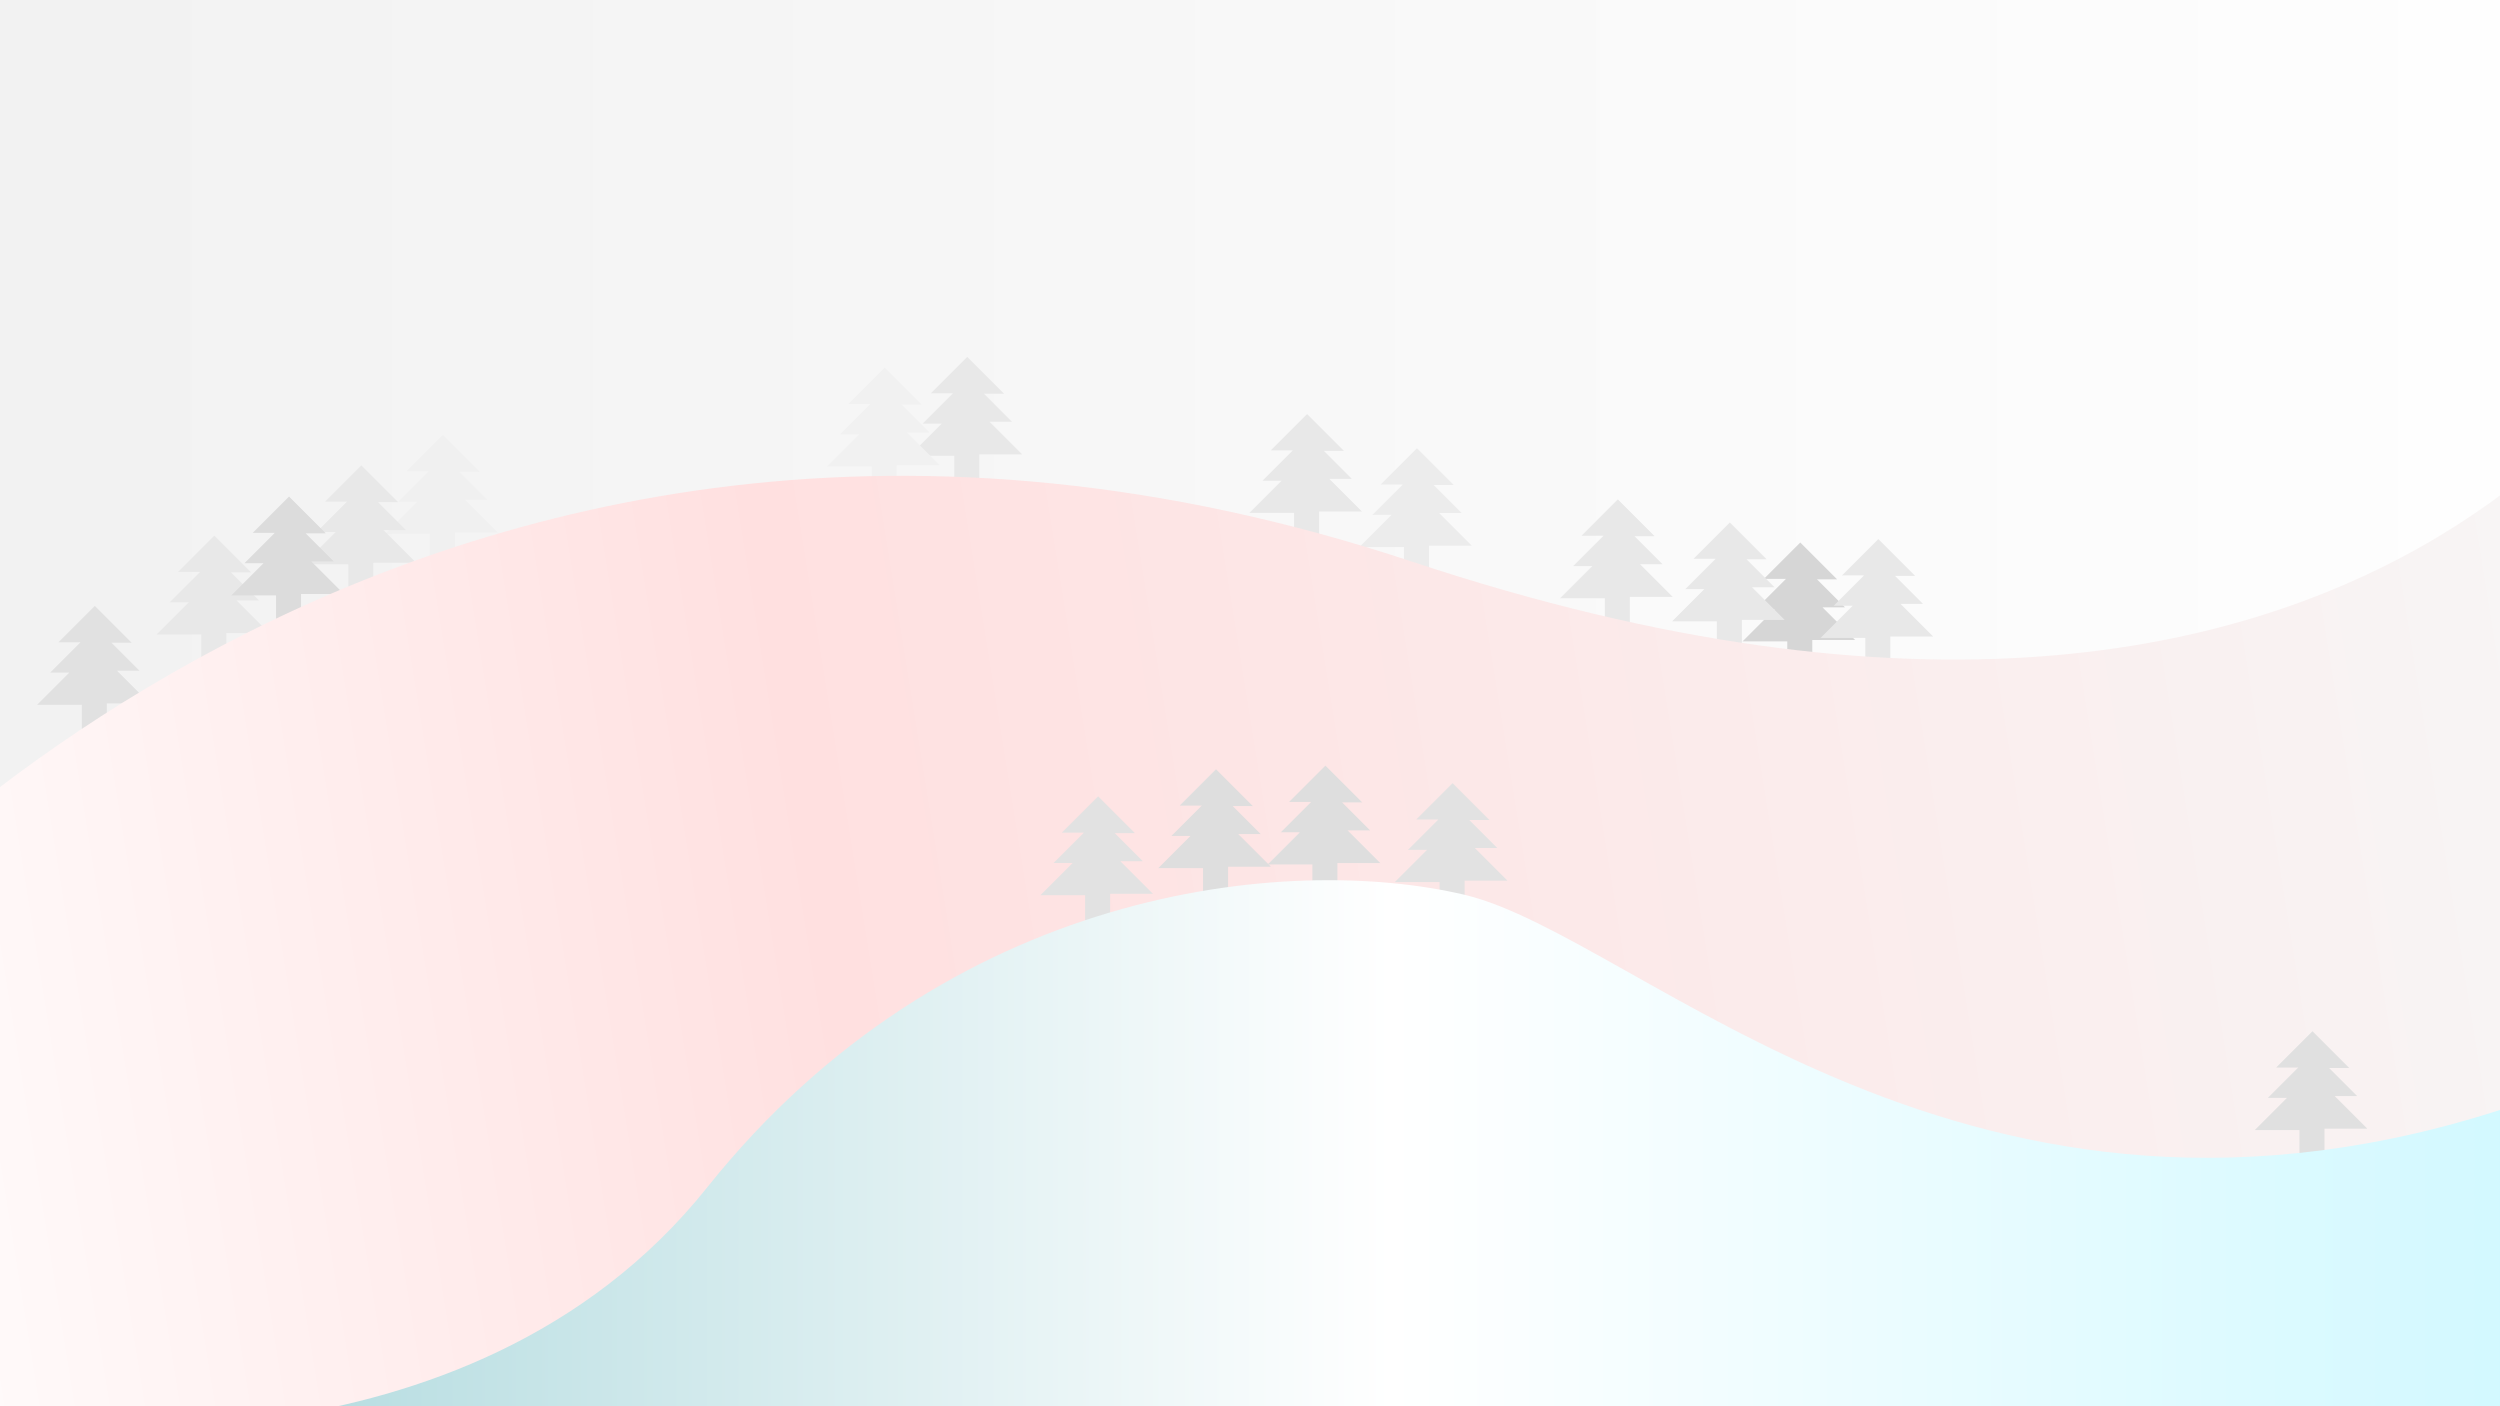 <?xml version="1.0" encoding="UTF-8" standalone="no"?>
<!-- Created with Inkscape (http://www.inkscape.org/) -->

<svg
   xmlns:osb="http://www.openswatchbook.org/uri/2009/osb"
   xmlns:dc="http://purl.org/dc/elements/1.1/"
   xmlns:cc="http://creativecommons.org/ns#"
   xmlns:rdf="http://www.w3.org/1999/02/22-rdf-syntax-ns#"
   xmlns:svg="http://www.w3.org/2000/svg"
   xmlns="http://www.w3.org/2000/svg"
   xmlns:xlink="http://www.w3.org/1999/xlink"
   xmlns:sodipodi="http://sodipodi.sourceforge.net/DTD/sodipodi-0.dtd"
   xmlns:inkscape="http://www.inkscape.org/namespaces/inkscape"
   width="640"
   height="360"
   id="svg2"
   version="1.1"
   inkscape:version="0.48.3.1 r9886"
   sodipodi:docname="background.svg"
   inkscape:export-filename="/home/matachi/games/geometri-destroyer/images/background.png"
   inkscape:export-xdpi="180"
   inkscape:export-ydpi="180">
  <rect width="100%" height="100%" fill="#333333" stroke="none"/>
  <defs
     id="defs4">
    <linearGradient
       id="linearGradient5457"
       osb:paint="gradient">
      <stop
         style="stop-color:#f1f1f1;stop-opacity:1;"
         offset="0"
         id="stop5459" />
      <stop
         style="stop-color:#ffffff;stop-opacity:1;"
         offset="1"
         id="stop5461" />
    </linearGradient>
    <linearGradient
       id="linearGradient3789">
      <stop
         style="stop-color:#57afb8;stop-opacity:1;"
         offset="0"
         id="stop3791" />
      <stop
         id="stop3797"
         offset="0.5"
         style="stop-color:#ffffff;stop-opacity:0.498;" />
      <stop
         style="stop-color:#9df1ff;stop-opacity:1;"
         offset="1"
         id="stop3793" />
    </linearGradient>
    <inkscape:path-effect
       effect="spiro"
       id="path-effect4381"
       is_visible="true" />
    <inkscape:path-effect
       effect="rough_hatches"
       id="path-effect4379"
       is_visible="true"
       direction="482.25,153.107 , 7.205,0"
       dist_rdm="75;1"
       growth="0"
       do_bend="true"
       bender="482.25,158.107 , 5,0"
       bottom_edge_variation="3.176;1"
       top_edge_variation="3.176;1"
       bottom_tgt_variation="0;1"
       top_tgt_variation="0;1"
       scale_bf="1"
       scale_bb="1"
       scale_tf="1"
       scale_tb="1"
       top_smth_variation="0;1"
       bottom_smth_variation="0;1"
       fat_output="true"
       stroke_width_top="1"
       stroke_width_bottom="1"
       front_thickness="1"
       back_thickness="0.25" />
    <inkscape:path-effect
       effect="ruler"
       id="path-effect4377"
       is_visible="true"
       unit="px"
       mark_distance="20"
       mark_length="14"
       minor_mark_length="7"
       major_mark_steps="5"
       shift="0"
       offset="0"
       mark_dir="left"
       border_marks="both" />
    <inkscape:path-effect
       effect="envelope"
       id="path-effect4375"
       is_visible="true"
       yy="true"
       xx="true"
       bendpath1="m 467.84,142.228 28.82,0"
       bendpath2="m 496.66,142.228 0,31.759"
       bendpath3="m 467.84,173.987 28.82,0"
       bendpath4="m 467.84,142.228 0,31.759" />
    <inkscape:path-effect
       effect="clone_original"
       id="path-effect4373"
       is_visible="true"
       linkedpath="" />
    <inkscape:path-effect
       effect="bend_path"
       id="path-effect4371"
       is_visible="true"
       bendpath="m 467.84,158.107 28.82,0"
       prop_scale="1"
       scale_y_rel="false"
       vertical="false" />
    <inkscape:path-effect
       effect="bend_path"
       id="path-effect4369"
       is_visible="true"
       bendpath="m 447.371,153.206 12.374,0"
       prop_scale="1"
       scale_y_rel="false"
       vertical="false" />
    <inkscape:path-effect
       effect="bend_path"
       id="path-effect5330"
       is_visible="true"
       bendpath="m 447.371,153.171 12.374,0"
       prop_scale="1"
       scale_y_rel="false"
       vertical="false" />
    <inkscape:path-effect
       effect="interpolate"
       id="path-effect5328"
       is_visible="true"
       trajectory="M 0,0 0,0"
       equidistant_spacing="true"
       steps="5" />
    <inkscape:path-effect
       effect="vonkoch"
       id="path-effect5326"
       is_visible="true"
       ref_path="m 447.371,153.171 12.374,0"
       generator="m 447.371,169.965 4.125,0 m 4.125,0 4.125,0"
       similar_only="false"
       nbgenerations="1"
       drawall="true"
       maxComplexity="1000" />
    <inkscape:path-effect
       effect="ruler"
       id="path-effect5324"
       is_visible="true"
       unit="px"
       mark_distance="20"
       mark_length="14"
       minor_mark_length="7"
       major_mark_steps="5"
       shift="0"
       offset="0"
       mark_dir="left"
       border_marks="both" />
    <inkscape:path-effect
       effect="bend_path"
       id="path-effect5322"
       is_visible="true"
       bendpath="m 447.371,153.171 12.374,0"
       prop_scale="1"
       scale_y_rel="false"
       vertical="false" />
    <linearGradient
       id="linearGradient3757">
      <stop
         style="stop-color:#ffffff;stop-opacity:1;"
         offset="0"
         id="stop3759" />
      <stop
         id="stop3765"
         offset="0.361"
         style="stop-color:#ffe0e0;stop-opacity:1;" />
      <stop
         style="stop-color:#f7f7f7;stop-opacity:1;"
         offset="1"
         id="stop3761" />
    </linearGradient>
    <linearGradient
       inkscape:collect="always"
       xlink:href="#linearGradient3757"
       id="linearGradient5211"
       x1="-59.599"
       y1="982.157"
       x2="692.965"
       y2="860.938"
       gradientUnits="userSpaceOnUse"
       spreadMethod="pad" />
    <linearGradient
       inkscape:collect="always"
       xlink:href="#linearGradient3789-1"
       id="linearGradient3795-6"
       x1="58.19"
       y1="343.653"
       x2="759.043"
       y2="343.653"
       gradientUnits="userSpaceOnUse"
       gradientTransform="translate(-33.234,669.735)" />
    <linearGradient
       id="linearGradient3789-1">
      <stop
         style="stop-color:#a4d4d9;stop-opacity:1;"
         offset="0"
         id="stop3791-6" />
      <stop
         id="stop3797-7"
         offset="0.5"
         style="stop-color:#ffffff;stop-opacity:1;" />
      <stop
         style="stop-color:#c8f7ff;stop-opacity:1;"
         offset="1"
         id="stop3793-3" />
    </linearGradient>
    <linearGradient
       y2="343.653"
       x2="759.043"
       y1="343.653"
       x1="58.19"
       gradientTransform="translate(-52.314,-32.681)"
       gradientUnits="userSpaceOnUse"
       id="linearGradient3890"
       xlink:href="#linearGradient3789-1"
       inkscape:collect="always" />
    <linearGradient
       inkscape:collect="always"
       xlink:href="#linearGradient5457"
       id="linearGradient5469"
       x1="-28"
       y1="97.5"
       x2="691"
       y2="97.5"
       gradientUnits="userSpaceOnUse" />
  </defs>
  <sodipodi:namedview
     id="base"
     pagecolor="#ffffff"
     bordercolor="#666666"
     borderopacity="1.0"
     inkscape:pageopacity="0.0"
     inkscape:pageshadow="2"
     inkscape:zoom="0.99999999"
     inkscape:cx="289.91284"
     inkscape:cy="207.98258"
     inkscape:document-units="px"
     inkscape:current-layer="layer5"
     showgrid="false"
     width="640px"
     inkscape:window-width="1631"
     inkscape:window-height="1026"
     inkscape:window-x="1729"
     inkscape:window-y="24"
     inkscape:window-maximized="1"
     showguides="true"
     inkscape:guide-bbox="true" />
  <g
     inkscape:groupmode="layer"
     id="layer5"
     inkscape:label="sky"
     style="display:inline">
    <path
       style="fill:url(#linearGradient5469);fill-opacity:1;stroke:#000000;stroke-width:0;stroke-linecap:butt;stroke-linejoin:miter;stroke-miterlimit:4;stroke-opacity:1;stroke-dasharray:none"
       d="M -20,-24 -28,251 691,247 666,-56 z"
       id="path4011"
       inkscape:connector-curvature="0" />
  </g>
  <g
     inkscape:groupmode="layer"
     id="layer2"
     inkscape:label="Layer"
     style="display:inline">
    <path
       style="fill:#e8e8e8;fill-opacity:1;stroke:#000000;stroke-width:0;stroke-linecap:butt;stroke-linejoin:miter;stroke-miterlimit:4;stroke-opacity:1;stroke-dasharray:none"
       d="m 410.834,159.559 0,-6.408 -11.446,0 8.242,-8.242 -4.883,0 7.767,-7.767 -5.646,0 9.297,-9.297 9.419,9.419 -5.149,0 7.17,7.171 -5.756,0 8.358,8.358 -10.966,0 0,6.811 z"
       id="path5368"
       inkscape:connector-curvature="0" />
    <path
       style="fill:#d6d6d6;fill-opacity:1;stroke:#000000;stroke-width:0;stroke-linecap:butt;stroke-linejoin:miter;stroke-miterlimit:4;stroke-opacity:1;stroke-dasharray:none"
       d="m 457.54,170.599 0,-6.408 -11.446,0 8.242,-8.242 -4.883,0 7.767,-7.767 -5.646,0 9.297,-9.297 9.419,9.419 -5.149,0 7.17,7.171 -5.756,0 8.358,8.358 -10.966,0 0,6.811 z"
       id="path5368-58"
       inkscape:connector-curvature="0" />
    <path
       style="fill:#e8e8e8;fill-opacity:1;stroke:#000000;stroke-width:0;stroke-linecap:butt;stroke-linejoin:miter;stroke-miterlimit:4;stroke-opacity:1;stroke-dasharray:none"
       d="m 439.508,165.472 0,-6.408 -11.446,0 8.242,-8.242 -4.883,0 7.767,-7.767 -5.646,0 9.297,-9.297 9.419,9.419 -5.149,0 7.17,7.171 -5.756,0 8.358,8.358 -10.966,0 0,6.811 z"
       id="path5368-5"
       inkscape:connector-curvature="0" />
    <path
       style="fill:#e8e8e8;fill-opacity:1;stroke:#000000;stroke-width:0;stroke-linecap:butt;stroke-linejoin:miter;stroke-miterlimit:4;stroke-opacity:1;stroke-dasharray:none"
       d="m 477.515,169.715 0,-6.408 -11.446,0 8.242,-8.242 -4.883,0 7.767,-7.767 -5.646,0 9.297,-9.297 9.419,9.419 -5.149,0 7.17,7.171 -5.756,0 8.358,8.358 -10.966,0 0,6.811 z"
       id="path5368-56"
       inkscape:connector-curvature="0" />
    <path
       style="fill:#ececec;fill-opacity:1;stroke:#000000;stroke-width:0;stroke-linecap:butt;stroke-linejoin:miter;stroke-miterlimit:4;stroke-opacity:1;stroke-dasharray:none;display:inline"
       d="m 359.411,146.46 0,-6.408 -11.446,0 8.242,-8.242 -4.883,0 7.767,-7.767 -5.646,0 9.297,-9.297 9.419,9.419 -5.149,0 7.17,7.171 -5.756,0 8.358,8.358 -10.966,0 0,6.811 z"
       id="path5368-5-4"
       inkscape:connector-curvature="0" />
    <path
       style="fill:#e8e8e8;fill-opacity:1;stroke:#000000;stroke-width:0;stroke-linecap:butt;stroke-linejoin:miter;stroke-miterlimit:4;stroke-opacity:1;stroke-dasharray:none;display:inline"
       d="m 331.286,137.71 0,-6.408 -11.446,0 8.242,-8.242 -4.883,0 7.767,-7.767 -5.646,0 9.297,-9.297 9.419,9.419 -5.149,0 7.17,7.171 -5.756,0 8.358,8.358 -10.966,0 0,6.811 z"
       id="path5368-5-6"
       inkscape:connector-curvature="0" />
    <path
       style="fill:#e8e8e8;fill-opacity:1;stroke:#000000;stroke-width:0;stroke-linecap:butt;stroke-linejoin:miter;stroke-miterlimit:4;stroke-opacity:1;stroke-dasharray:none;display:inline"
       d="m 244.286,123.085 0,-6.408 -11.446,0 8.242,-8.242 -4.883,0 7.767,-7.767 -5.646,0 9.297,-9.297 9.419,9.419 -5.149,0 7.17,7.171 -5.756,0 8.358,8.358 -10.966,0 0,6.811 z"
       id="path5368-5-44"
       inkscape:connector-curvature="0" />
    <path
       style="fill:#f0f0f0;fill-opacity:1;stroke:#000000;stroke-width:0;stroke-linecap:butt;stroke-linejoin:miter;stroke-miterlimit:4;stroke-opacity:1;stroke-dasharray:none;display:inline"
       d="m 110.036,143.085 0,-6.408 -11.446,0 8.242,-8.242 -4.883,0 7.767,-7.767 -5.646,0 9.297,-9.297 9.419,9.419 -5.149,0 7.17,7.171 -5.756,0 8.358,8.358 -10.966,0 0,6.811 z"
       id="path5368-5-1"
       inkscape:connector-curvature="0" />
    <path
       style="fill:#e8e8e8;fill-opacity:1;stroke:#000000;stroke-width:0;stroke-linecap:butt;stroke-linejoin:miter;stroke-miterlimit:4;stroke-opacity:1;stroke-dasharray:none;display:inline"
       d="m 89.161,150.835 0,-6.408 -11.446,0 8.242,-8.242 -4.883,0 7.767,-7.767 -5.646,0 9.297,-9.297 9.419,9.419 -5.149,0 7.171,7.171 -5.756,0 8.358,8.358 -10.966,0 0,6.811 z"
       id="path5368-5-2"
       inkscape:connector-curvature="0" />
    <path
       style="fill:#e8e8e8;fill-opacity:1;stroke:#000000;stroke-width:0;stroke-linecap:butt;stroke-linejoin:miter;stroke-miterlimit:4;stroke-opacity:1;stroke-dasharray:none;display:inline"
       d="m 51.536,168.835 0,-6.408 -11.446,0 8.242,-8.242 -4.883,0 7.767,-7.767 -5.646,0 9.297,-9.297 9.419,9.419 -5.149,0 7.17,7.171 -5.756,0 8.358,8.358 -10.966,0 0,6.811 z"
       id="path5368-5-49"
       inkscape:connector-curvature="0" />
    <path
       style="fill:#dcdcdc;fill-opacity:1;stroke:#000000;stroke-width:0;stroke-linecap:butt;stroke-linejoin:miter;stroke-miterlimit:4;stroke-opacity:1;stroke-dasharray:none;display:inline"
       d="m 70.661,158.835 0,-6.408 -11.446,0 8.242,-8.242 -4.883,0 7.767,-7.767 -5.646,0 9.297,-9.297 9.419,9.419 -5.149,0 7.17,7.171 -5.756,0 8.358,8.358 -10.966,0 0,6.811 z"
       id="path5368-5-7"
       inkscape:connector-curvature="0" />
    <path
       style="fill:#e1e1e1;fill-opacity:1;stroke:#000000;stroke-width:0;stroke-linecap:butt;stroke-linejoin:miter;stroke-miterlimit:4;stroke-opacity:1;stroke-dasharray:none;display:inline"
       d="m 20.942,186.835 0,-6.408 -11.446,0 8.242,-8.242 -4.883,0 7.767,-7.767 -5.646,0 9.297,-9.297 9.419,9.419 -5.149,0 7.17,7.171 -5.756,0 8.358,8.358 -10.966,0 0,6.811 z"
       id="path5368-5-3"
       inkscape:connector-curvature="0" />
    <path
       style="fill:#f1f1f1;fill-opacity:1;stroke:#000000;stroke-width:0;stroke-linecap:butt;stroke-linejoin:miter;stroke-miterlimit:4;stroke-opacity:1;stroke-dasharray:none;display:inline"
       d="m 223.161,125.835 0,-6.408 -11.446,0 8.242,-8.242 -4.883,0 7.767,-7.767 -5.646,0 9.297,-9.297 9.419,9.419 -5.149,0 7.17,7.171 -5.756,0 8.358,8.358 -10.966,0 0,6.811 z"
       id="path5368-5-39"
       inkscape:connector-curvature="0" />
  </g>
  <g
     inkscape:label="bg"
     inkscape:groupmode="layer"
     id="layer1"
     transform="translate(0,-692.362)"
     style="display:inline">
    <path
       style="fill:url(#linearGradient5211);fill-opacity:1;stroke:#000000;stroke-width:0;stroke-linecap:butt;stroke-linejoin:miter;stroke-miterlimit:4;stroke-opacity:1;stroke-dasharray:none"
       d="m -53.538,943.266 c 0,0 156.574,-192.939 415.173,-107.076 258.599,85.863 330.32,-76.772 330.32,-76.772 l -2.02,310.117 -743.472,0 z"
       id="path2987"
       inkscape:connector-curvature="0"
       sodipodi:nodetypes="cscccc" />
    <path
       style="fill:#dedede;fill-opacity:1;stroke:#000000;stroke-width:0;stroke-linecap:butt;stroke-linejoin:miter;stroke-miterlimit:4;stroke-opacity:1;stroke-dasharray:none;display:inline"
       d="m 335.974,920.072 0,-6.408 -11.446,0 8.242,-8.242 -4.883,0 7.767,-7.767 -5.646,0 9.297,-9.297 9.419,9.419 -5.149,0 7.17,7.171 -5.756,0 8.358,8.358 -10.966,0 0,6.811 z"
       id="path5368-5-79"
       inkscape:connector-curvature="0" />
    <path
       style="fill:#e0e0e0;fill-opacity:1;stroke:#000000;stroke-width:0;stroke-linecap:butt;stroke-linejoin:miter;stroke-miterlimit:4;stroke-opacity:1;stroke-dasharray:none;display:inline"
       d="m 588.661,988.072 0,-6.408 -11.446,0 8.242,-8.242 -4.883,0 7.767,-7.767 -5.646,0 9.297,-9.297 9.419,9.419 -5.149,0 7.17,7.171 -5.756,0 8.358,8.358 -10.966,0 0,6.811 z"
       id="path5368-5-42"
       inkscape:connector-curvature="0" />
    <path
       style="fill:#dedede;fill-opacity:1;stroke:#000000;stroke-width:0;stroke-linecap:butt;stroke-linejoin:miter;stroke-miterlimit:4;stroke-opacity:1;stroke-dasharray:none;display:inline"
       d="m 307.974,921.01 0,-6.408 -11.446,0 8.242,-8.242 -4.883,0 7.767,-7.767 -5.646,0 9.297,-9.297 9.419,9.419 -5.149,0 7.17,7.171 -5.756,0 8.358,8.358 -10.966,0 0,6.811 z"
       id="path5368-5-79-8"
       inkscape:connector-curvature="0" />
    <path
       style="fill:#e2e2e2;fill-opacity:1;stroke:#000000;stroke-width:0;stroke-linecap:butt;stroke-linejoin:miter;stroke-miterlimit:4;stroke-opacity:1;stroke-dasharray:none;display:inline"
       d="m 277.786,927.947 0,-6.408 -11.446,0 8.242,-8.242 -4.883,0 7.767,-7.767 -5.646,0 9.297,-9.297 9.419,9.419 -5.149,0 7.17,7.171 -5.756,0 8.358,8.358 -10.966,0 0,6.811 z"
       id="path5368-5-79-8-5"
       inkscape:connector-curvature="0" />
    <path
       style="fill:#e2e2e2;fill-opacity:1;stroke:#000000;stroke-width:0;stroke-linecap:butt;stroke-linejoin:miter;stroke-miterlimit:4;stroke-opacity:1;stroke-dasharray:none;display:inline"
       d="m 368.536,924.572 0,-6.408 -11.446,0 8.242,-8.242 -4.883,0 7.767,-7.767 -5.646,0 9.297,-9.297 9.419,9.419 -5.149,0 7.17,7.171 -5.756,0 8.358,8.358 -10.966,0 0,6.811 z"
       id="path5368-5-79-8-5-5"
       inkscape:connector-curvature="0" />
  </g>
  <g
     inkscape:groupmode="layer"
     id="layer4"
     inkscape:label="Layer#1" />
  <g
     inkscape:groupmode="layer"
     id="layer3"
     inkscape:label="bg2">
    <path
       style="fill:url(#linearGradient3890);fill-opacity:1.0;stroke:#000000;stroke-width:0;stroke-linecap:butt;stroke-linejoin:miter;stroke-miterlimit:4;stroke-opacity:1;stroke-dasharray:none;display:inline"
       d="m 643.479,396.615 0,0 c 0,0 140.714,-161.22 0.707,-113.844 C 504.179,330.147 420.033,239.638 374.779,229.031 329.524,218.424 242.55,226.91 181.031,303.984 119.513,381.059 6.376,364.088 6.376,364.088"
       id="path3787"
       inkscape:connector-curvature="0" />
  </g>
</svg>
